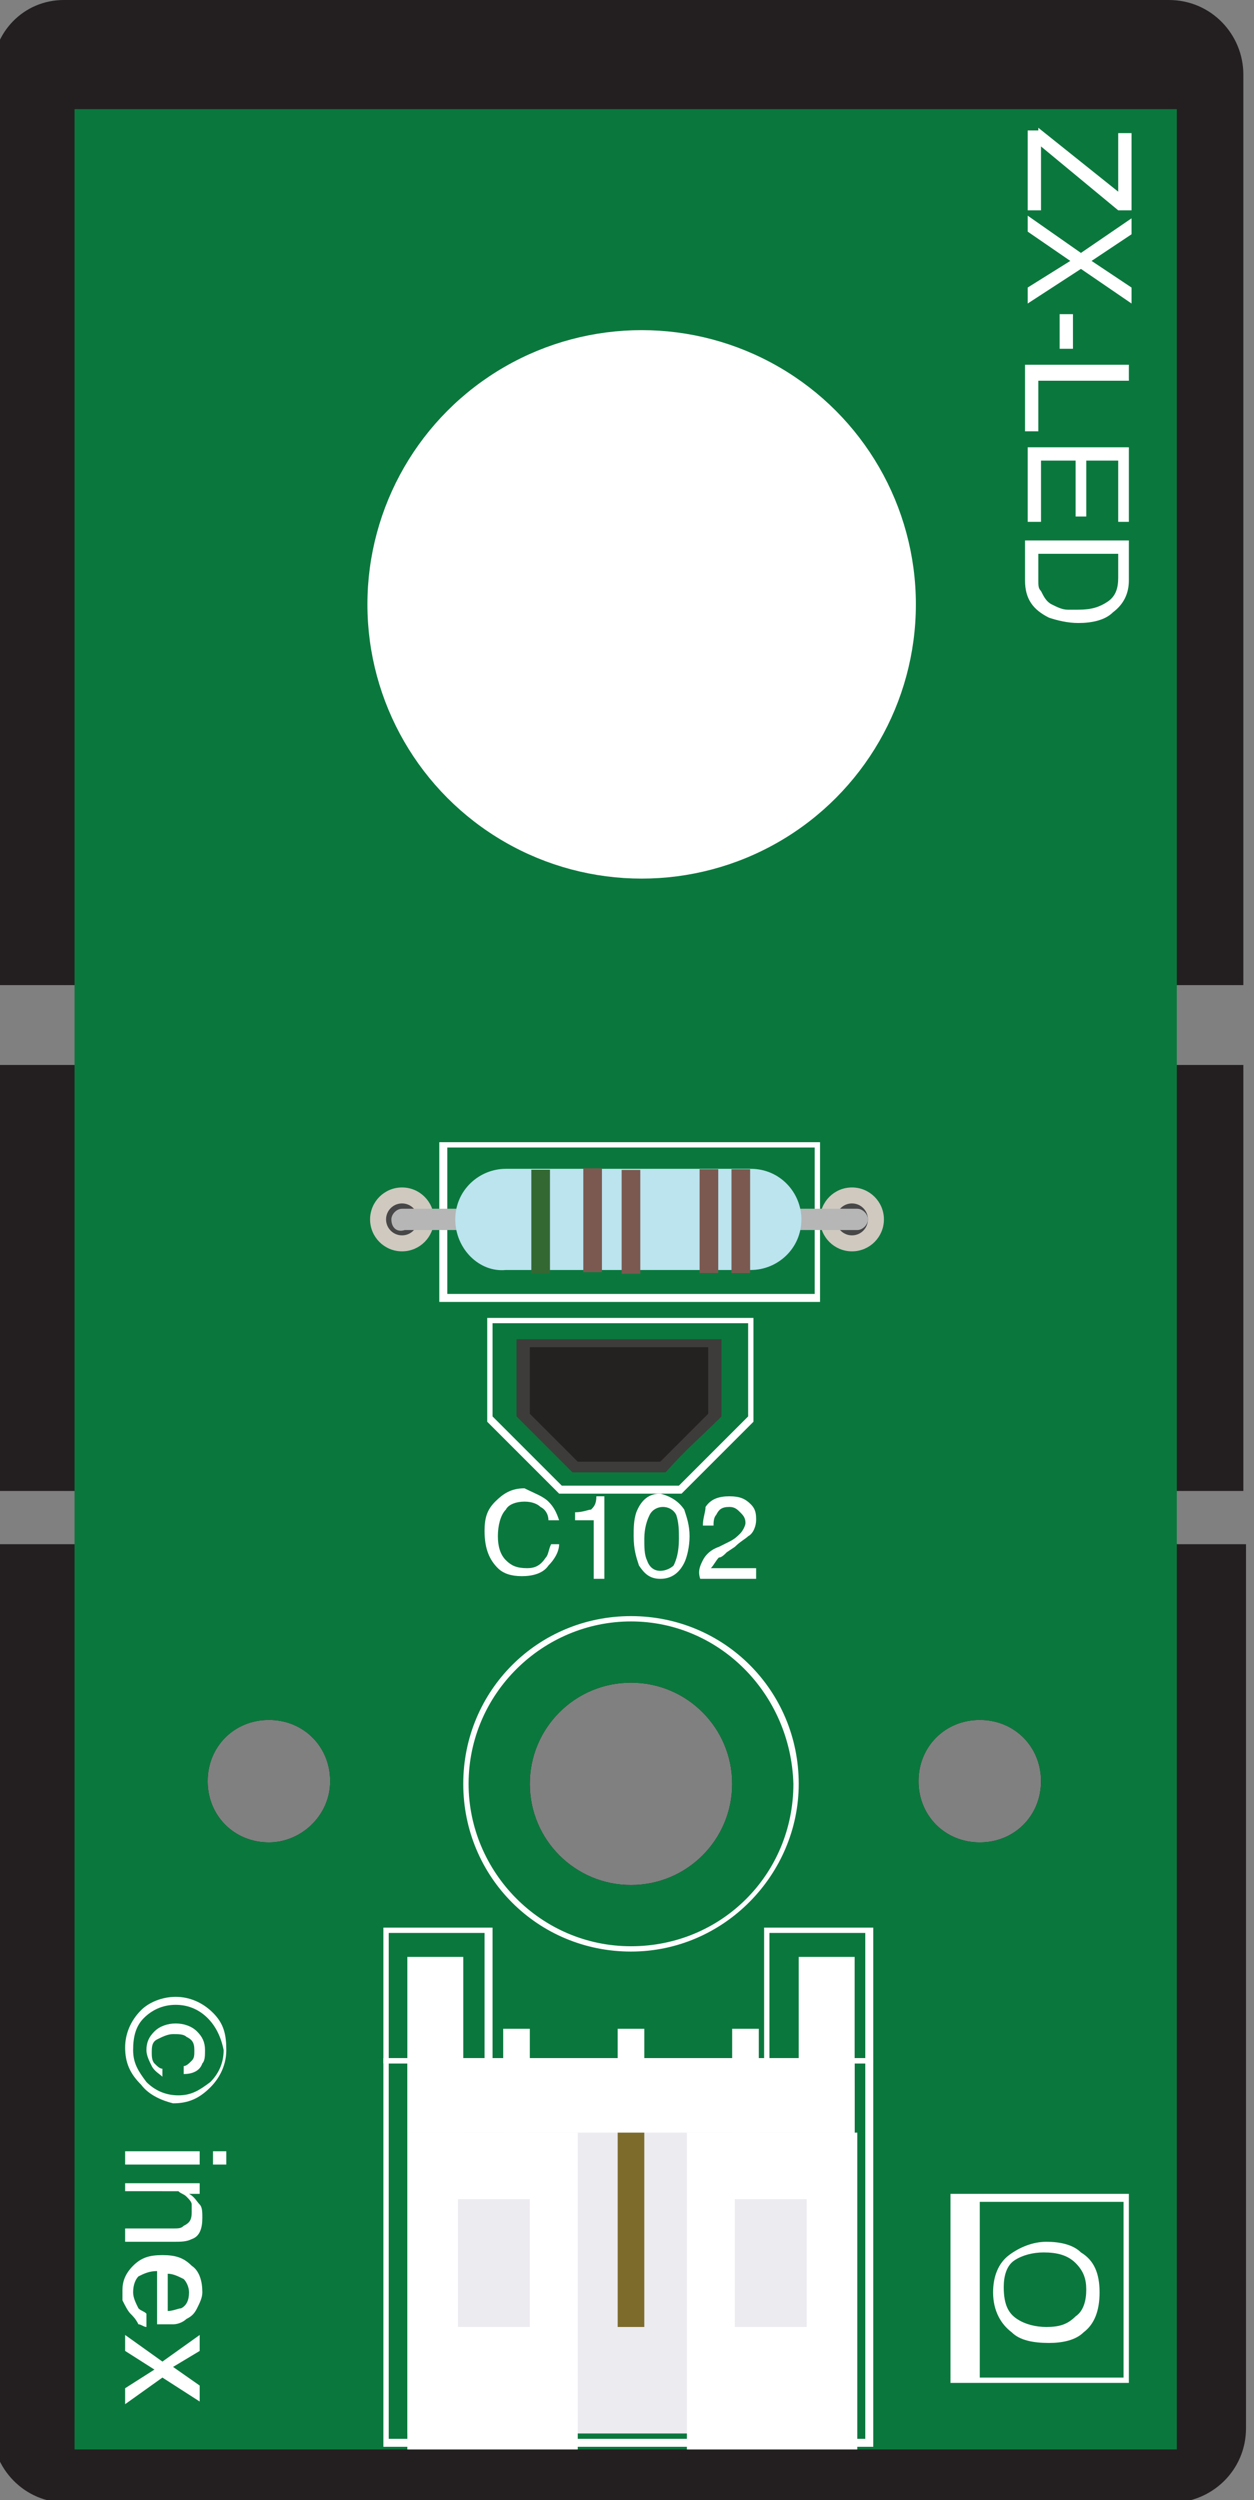 <?xml version="1.0" encoding="utf-8"?>
<!-- Generator: Adobe Illustrator 23.0.1, SVG Export Plug-In . SVG Version: 6.00 Build 0)  -->
<svg version="1.1" id="Layer_1" xmlns="http://www.w3.org/2000/svg" xmlns:xlink="http://www.w3.org/1999/xlink" x="0px" y="0px"
	 viewBox="0 0 47.1 93.9" style="enable-background:new 0 0 47.1 93.9;" xml:space="preserve">
<rect x="0" y="0" width="47.1" height="93.9" fill="#808080" stroke="none"/>
<style type="text/css">
	.st0{fill:#231F20;}
	.st1{fill:none;}
	.st2{fill:#0A783D;}
	.st3{fill:#FFFFFF;}
	.st4{fill:#CFC9C0;}
	.st5{fill:#484748;}
	.st6{fill:#B6B6B7;}
	.st7{fill:#BBE4EF;}
	.st8{fill:#7B5950;}
	.st9{fill:#346833;}
	.st10{fill:#3D3C3A;}
	.st11{fill:#232221;}
	.st12{fill:#ECEBF0;}
	.st13{fill:#7C6B2B;}
</style>
<g>
	<g>
		<path class="st0" d="M-0.3,58v33.2c0,1.5,1.2,2.8,2.8,2.8h41.5c1.5,0,2.8-1.2,2.8-2.8V58H-0.3z M10.1,69.2c-1.3,0-2.3-1-2.3-2.3
			c0-1.3,1-2.3,2.3-2.3c1.3,0,2.3,1,2.3,2.3C12.4,68.2,11.3,69.2,10.1,69.2z M23.7,70.8c-2.1,0-3.8-1.7-3.8-3.8
			c0-2.1,1.7-3.8,3.8-3.8c2.1,0,3.8,1.7,3.8,3.8C27.5,69.1,25.8,70.8,23.7,70.8z M36.8,69.2c-1.3,0-2.3-1-2.3-2.3
			c0-1.3,1-2.3,2.3-2.3s2.3,1,2.3,2.3C39.1,68.2,38.1,69.2,36.8,69.2z"/>
		<rect x="-0.3" y="40" class="st0" width="47" height="16"/>
		<path class="st0" d="M46.7,37V2.8c0-1.5-1.2-2.8-2.8-2.8H2.4C0.9,0-0.3,1.2-0.3,2.8V37H46.7z"/>
	</g>
	<circle class="st1" cx="23.7" cy="66.9" r="3.8"/>
	<path class="st2" d="M2.8,4.1V92h41.4V4.1H2.8z M10.1,69.2c-1.3,0-2.3-1-2.3-2.3c0-1.3,1-2.3,2.3-2.3c1.3,0,2.3,1,2.3,2.3
		C12.4,68.2,11.3,69.2,10.1,69.2z M23.7,70.8c-2.1,0-3.8-1.7-3.8-3.8c0-2.1,1.7-3.8,3.8-3.8c2.1,0,3.8,1.7,3.8,3.8
		C27.5,69.1,25.8,70.8,23.7,70.8z M36.8,69.2c-1.3,0-2.3-1-2.3-2.3c0-1.3,1-2.3,2.3-2.3s2.3,1,2.3,2.3
		C39.1,68.2,38.1,69.2,36.8,69.2z"/>
	<circle class="st3" cx="24.1" cy="22.7" r="10.3"/>
	<circle class="st3" cx="24.1" cy="22.7" r="8"/>
	<path class="st3" d="M39,4.8l3,2.4V5h0.5v2.9H42l-2.9-2.4v2.4h-0.5v-3H39z"/>
	<path class="st3" d="M38.6,8.7V8.1l2,1.4l1.9-1.3v0.6l-1.5,1l1.5,1v0.6l-1.9-1.3l-2,1.3v-0.6l1.6-1L38.6,8.7z"/>
	<path class="st3" d="M40.3,11.8v1.3h-0.5v-1.3H40.3z"/>
	<path class="st3" d="M42.4,13.8v0.5h-3.4v1.9h-0.5v-2.5H42.4z"/>
	<path class="st3" d="M42.4,16.8v2.8H42v-2.3h-1.2v2.1h-0.4v-2.1h-1.3v2.3h-0.5v-2.8H42.4z"/>
	<path class="st3" d="M42.4,20.3v1.5c0,0.5-0.2,0.9-0.6,1.2c-0.3,0.3-0.8,0.4-1.3,0.4c-0.4,0-0.8-0.1-1.1-0.2
		c-0.6-0.3-0.9-0.7-0.9-1.4v-1.5H42.4z M39,21.8c0,0.2,0,0.3,0.1,0.4c0.1,0.2,0.2,0.4,0.4,0.5c0.2,0.1,0.4,0.2,0.6,0.2
		c0.1,0,0.3,0,0.4,0c0.5,0,0.8-0.1,1.1-0.3c0.3-0.2,0.4-0.5,0.4-0.9v-0.9h-3V21.8z"/>
	<path class="st3" d="M20.6,56.4c0.2,0.2,0.3,0.4,0.4,0.7h-0.4c0-0.2-0.1-0.4-0.3-0.5c-0.1-0.1-0.3-0.2-0.6-0.2
		c-0.3,0-0.6,0.1-0.7,0.3c-0.2,0.2-0.3,0.6-0.3,1c0,0.4,0.1,0.7,0.3,0.9c0.2,0.2,0.4,0.3,0.8,0.3c0.3,0,0.5-0.1,0.7-0.4
		c0.1-0.1,0.1-0.3,0.2-0.5H21c0,0.3-0.2,0.6-0.4,0.8c-0.2,0.3-0.6,0.4-1,0.4c-0.4,0-0.7-0.1-0.9-0.3c-0.3-0.3-0.5-0.7-0.5-1.4
		c0-0.5,0.1-0.8,0.4-1.1c0.3-0.3,0.6-0.5,1.1-0.5C20.1,56.1,20.4,56.2,20.6,56.4z"/>
	<path class="st3" d="M21.6,57.1v-0.3c0.3,0,0.5-0.1,0.6-0.1c0.1-0.1,0.2-0.2,0.2-0.5h0.3v3.1h-0.4v-2.2H21.6z"/>
	<path class="st3" d="M25.7,56.7c0.1,0.3,0.2,0.6,0.2,1c0,0.4-0.1,0.8-0.2,1c-0.2,0.4-0.5,0.6-0.9,0.6c-0.4,0-0.6-0.2-0.8-0.5
		c-0.1-0.3-0.2-0.6-0.2-1.1c0-0.3,0-0.6,0.1-0.9c0.2-0.5,0.5-0.7,0.9-0.7C25.2,56.2,25.5,56.4,25.7,56.7z M25.3,58.8
		c0.1-0.2,0.2-0.5,0.2-1c0-0.3,0-0.6-0.1-0.9c-0.1-0.2-0.3-0.3-0.5-0.3c-0.2,0-0.4,0.1-0.5,0.3c-0.1,0.2-0.2,0.5-0.2,0.9
		c0,0.3,0,0.6,0.1,0.8c0.1,0.3,0.3,0.4,0.5,0.4C25,59,25.2,58.9,25.3,58.8z"/>
	<path class="st3" d="M26.4,58.6c0.1-0.2,0.3-0.4,0.6-0.5l0.4-0.2c0.2-0.1,0.3-0.2,0.4-0.3c0.1-0.1,0.2-0.3,0.2-0.4
		c0-0.2-0.1-0.3-0.2-0.4c-0.1-0.1-0.2-0.2-0.4-0.2c-0.3,0-0.4,0.1-0.5,0.3c-0.1,0.1-0.1,0.3-0.1,0.4h-0.4c0-0.3,0.1-0.5,0.1-0.7
		c0.2-0.3,0.5-0.4,0.9-0.4c0.4,0,0.6,0.1,0.8,0.3s0.2,0.4,0.2,0.6c0,0.2-0.1,0.5-0.3,0.6c-0.1,0.1-0.3,0.2-0.5,0.4l-0.3,0.2
		c-0.1,0.1-0.2,0.2-0.3,0.2c-0.1,0.1-0.2,0.3-0.3,0.4h1.7v0.4h-2.1C26.2,59,26.3,58.8,26.4,58.6z"/>
	<path class="st3" d="M30.8,48.9H16.5v-6h14.3V48.9z M16.8,48.6h13.8v-5.5H16.8V48.6z"/>
	<circle class="st4" cx="32" cy="45.8" r="1.2"/>
	<circle class="st5" cx="32" cy="45.8" r="0.6"/>
	<circle class="st4" cx="15.1" cy="45.8" r="1.2"/>
	<circle class="st5" cx="15.1" cy="45.8" r="0.6"/>
	<path class="st6" d="M14.7,45.8L14.7,45.8c0-0.2,0.2-0.4,0.4-0.4h17.1c0.2,0,0.4,0.2,0.4,0.4l0,0c0,0.2-0.2,0.4-0.4,0.4H15.2
		C14.9,46.3,14.7,46.1,14.7,45.8z"/>
	<path class="st7" d="M17.1,45.8L17.1,45.8c0-1.1,0.9-1.9,1.9-1.9h9.2c1.1,0,1.9,0.9,1.9,1.9v0c0,1.1-0.9,1.9-1.9,1.9h-9.2
		C18,47.8,17.1,46.9,17.1,45.8z"/>
	
		<rect x="24.7" y="45.5" transform="matrix(-1.836970e-16 1 -1 -1.836970e-16 72.477 19.214)" class="st8" width="3.9" height="0.7"/>
	
		<rect x="25.9" y="45.5" transform="matrix(-1.836970e-16 1 -1 -1.836970e-16 73.675 18.016)" class="st8" width="3.9" height="0.7"/>
	
		<rect x="21.8" y="45.5" transform="matrix(-1.836970e-16 1 -1 -1.836970e-16 69.549 22.142)" class="st8" width="3.9" height="0.7"/>
	
		<rect x="18.4" y="45.5" transform="matrix(-1.836970e-16 1 -1 -1.836970e-16 66.157 25.534)" class="st9" width="3.9" height="0.7"/>
	
		<rect x="20.3" y="45.5" transform="matrix(-1.836970e-16 1 -1 -1.836970e-16 68.109 23.582)" class="st8" width="3.9" height="0.7"/>
	<path class="st3" d="M25.6,56.1H21l-2.7-2.7v-3.9h10v3.9L25.6,56.1z M21.1,55.8h4.4l2.6-2.6v-3.5h-9.6v3.5L21.1,55.8z"/>
	<path class="st10" d="M25,55.3h-3.5c-0.8-0.8-1.3-1.3-2.1-2.1v-2.9h7.7v2.9C26.3,54,25.8,54.4,25,55.3z"/>
	<path class="st11" d="M24.8,54.9h-3.1c-0.7-0.7-1.1-1.1-1.8-1.8v-2.5h6.7v2.5C25.9,53.8,25.5,54.2,24.8,54.9z"/>
	<path class="st3" d="M23.7,73.3c-3.5,0-6.3-2.8-6.3-6.3c0-3.5,2.8-6.3,6.3-6.3s6.3,2.8,6.3,6.3C30,70.4,27.2,73.3,23.7,73.3z
		 M23.7,60.9c-3.3,0-6.1,2.7-6.1,6.1c0,3.3,2.7,6.1,6.1,6.1s6.1-2.7,6.1-6.1C29.7,63.6,27,60.9,23.7,60.9z"/>
	<path class="st3" d="M32.7,91.9H14.4V77.3h18.4V91.9z M14.6,91.6h17.9V77.5H14.6V91.6z"/>
	<path class="st3" d="M18.5,77.5h-4.1v-5.1h4.1V77.5z M14.6,77.3h3.6v-4.7h-3.6V77.3z"/>
	<path class="st3" d="M32.8,77.5h-4.1v-5.1h4.1V77.5z M28.9,77.3h3.6v-4.7h-3.6V77.3z"/>
	<rect x="15.3" y="78.3" class="st12" width="16.8" height="13.1"/>
	<rect x="15.3" y="77.4" class="st3" width="16.8" height="2.7"/>
	<rect x="15.3" y="73.5" class="st3" width="2.1" height="6.6"/>
	<rect x="30" y="73.5" class="st3" width="2.1" height="6.6"/>
	<rect x="15.3" y="80.1" class="st3" width="6.4" height="11.9"/>
	<rect x="17.2" y="82.6" class="st12" width="2.7" height="4.8"/>
	<rect x="25.8" y="80.1" class="st3" width="6.4" height="11.9"/>
	<rect x="27.6" y="82.6" class="st12" width="2.7" height="4.8"/>
	<rect x="18.9" y="76.2" class="st3" width="1" height="3.9"/>
	<rect x="23.2" y="76.2" class="st3" width="1" height="3.9"/>
	<rect x="27.5" y="76.2" class="st3" width="1" height="3.9"/>
	<rect x="23.2" y="80.1" class="st13" width="1" height="7.3"/>
	<path class="st3" d="M40.7,87.6c-0.3,0.3-0.8,0.4-1.3,0.4c-0.6,0-1.1-0.1-1.4-0.4c-0.4-0.3-0.7-0.8-0.7-1.5c0-0.6,0.2-1.1,0.6-1.4
		c0.4-0.3,0.9-0.5,1.4-0.5c0.5,0,1,0.1,1.3,0.4c0.5,0.3,0.7,0.8,0.7,1.5C41.3,86.8,41.1,87.3,40.7,87.6z M38.2,87.1
		c0.3,0.2,0.7,0.3,1.1,0.3c0.5,0,0.8-0.1,1.1-0.4c0.3-0.2,0.4-0.6,0.4-1c0-0.4-0.1-0.7-0.4-1c-0.3-0.3-0.7-0.4-1.2-0.4
		c-0.4,0-0.8,0.1-1.1,0.3c-0.3,0.2-0.4,0.6-0.4,1C37.7,86.6,37.9,86.9,38.2,87.1z"/>
	<path class="st3" d="M42.4,89.5h-6.7v-7.1h6.7V89.5z M36,89.3h6.2v-6.6H36V89.3z"/>
	<rect x="35.8" y="82.5" class="st3" width="1" height="6.9"/>
	<path class="st3" d="M5.3,78.3c-0.4-0.4-0.6-0.8-0.6-1.4c0-0.5,0.2-1,0.6-1.4C5.6,75.2,6.1,75,6.6,75c0.5,0,1,0.2,1.4,0.6
		C8.4,76,8.5,76.4,8.5,77c0,0.5-0.2,1-0.6,1.4c-0.4,0.4-0.8,0.6-1.4,0.6C6.1,78.9,5.6,78.7,5.3,78.3z M7.8,75.8
		c-0.3-0.3-0.7-0.5-1.2-0.5c-0.5,0-0.9,0.2-1.2,0.5C5.1,76.1,5,76.5,5,77c0,0.5,0.2,0.8,0.5,1.2c0.3,0.3,0.7,0.5,1.2,0.5
		c0.5,0,0.8-0.2,1.2-0.5c0.3-0.3,0.5-0.7,0.5-1.2C8.3,76.5,8.1,76.1,7.8,75.8z M5.7,77.6c-0.1-0.2-0.2-0.4-0.2-0.6
		c0-0.3,0.1-0.5,0.3-0.7C6,76.1,6.3,76,6.6,76c0.3,0,0.6,0.1,0.8,0.3c0.2,0.2,0.3,0.4,0.3,0.7c0,0.2,0,0.4-0.1,0.5
		c-0.1,0.3-0.4,0.4-0.7,0.4v-0.3c0.1,0,0.2-0.1,0.3-0.2c0.1-0.1,0.1-0.2,0.1-0.4c0-0.3-0.1-0.4-0.3-0.5c-0.1-0.1-0.3-0.1-0.5-0.1
		c-0.2,0-0.4,0.1-0.6,0.2c-0.2,0.1-0.2,0.3-0.2,0.5c0,0.1,0,0.3,0.1,0.4c0.1,0.1,0.2,0.2,0.3,0.2v0.3C6,77.9,5.8,77.8,5.7,77.6z"/>
	<path class="st3" d="M7.5,80.8v0.5H4.7v-0.5H7.5z M8.5,80.8v0.5H8v-0.5H8.5z"/>
	<path class="st3" d="M7.5,82v0.4H7.1c0.2,0.1,0.3,0.3,0.4,0.4c0.1,0.1,0.1,0.3,0.1,0.5c0,0.4-0.1,0.7-0.4,0.8
		c-0.2,0.1-0.4,0.1-0.7,0.1H4.7v-0.5h1.8c0.2,0,0.3,0,0.4-0.1c0.2-0.1,0.3-0.2,0.3-0.5c0-0.1,0-0.2,0-0.3c0-0.1-0.1-0.2-0.2-0.3
		c-0.1-0.1-0.2-0.1-0.3-0.2c-0.1,0-0.2,0-0.4,0H4.7V82H7.5z"/>
	<path class="st3" d="M7.4,86.7c-0.1,0.2-0.2,0.3-0.4,0.4c-0.1,0.1-0.3,0.2-0.5,0.2c-0.1,0-0.3,0-0.6,0v-2c-0.3,0-0.5,0.1-0.7,0.2
		C5.1,85.6,5,85.8,5,86.1c0,0.2,0.1,0.4,0.2,0.6c0.1,0.1,0.2,0.1,0.3,0.2v0.5c-0.1,0-0.2-0.1-0.3-0.1C5.1,87.1,5,87,4.9,86.9
		c-0.1-0.1-0.2-0.3-0.3-0.5c0-0.1,0-0.2,0-0.4c0-0.3,0.1-0.6,0.4-0.9s0.6-0.4,1.1-0.4c0.5,0,0.8,0.1,1.1,0.4c0.3,0.2,0.4,0.6,0.4,1
		C7.6,86.3,7.5,86.5,7.4,86.7z M6.3,86.8c0.2,0,0.4-0.1,0.5-0.1c0.2-0.1,0.3-0.3,0.3-0.6c0-0.2-0.1-0.4-0.2-0.5
		c-0.2-0.1-0.4-0.2-0.6-0.2V86.8z"/>
	<path class="st3" d="M7.5,87.7v0.6l-1,0.6l1,0.7l0,0.6l-1.4-0.9l-1.4,1v-0.6l1.1-0.7l-1.1-0.7v-0.6l1.4,1L7.5,87.7z"/>
</g>
</svg>
